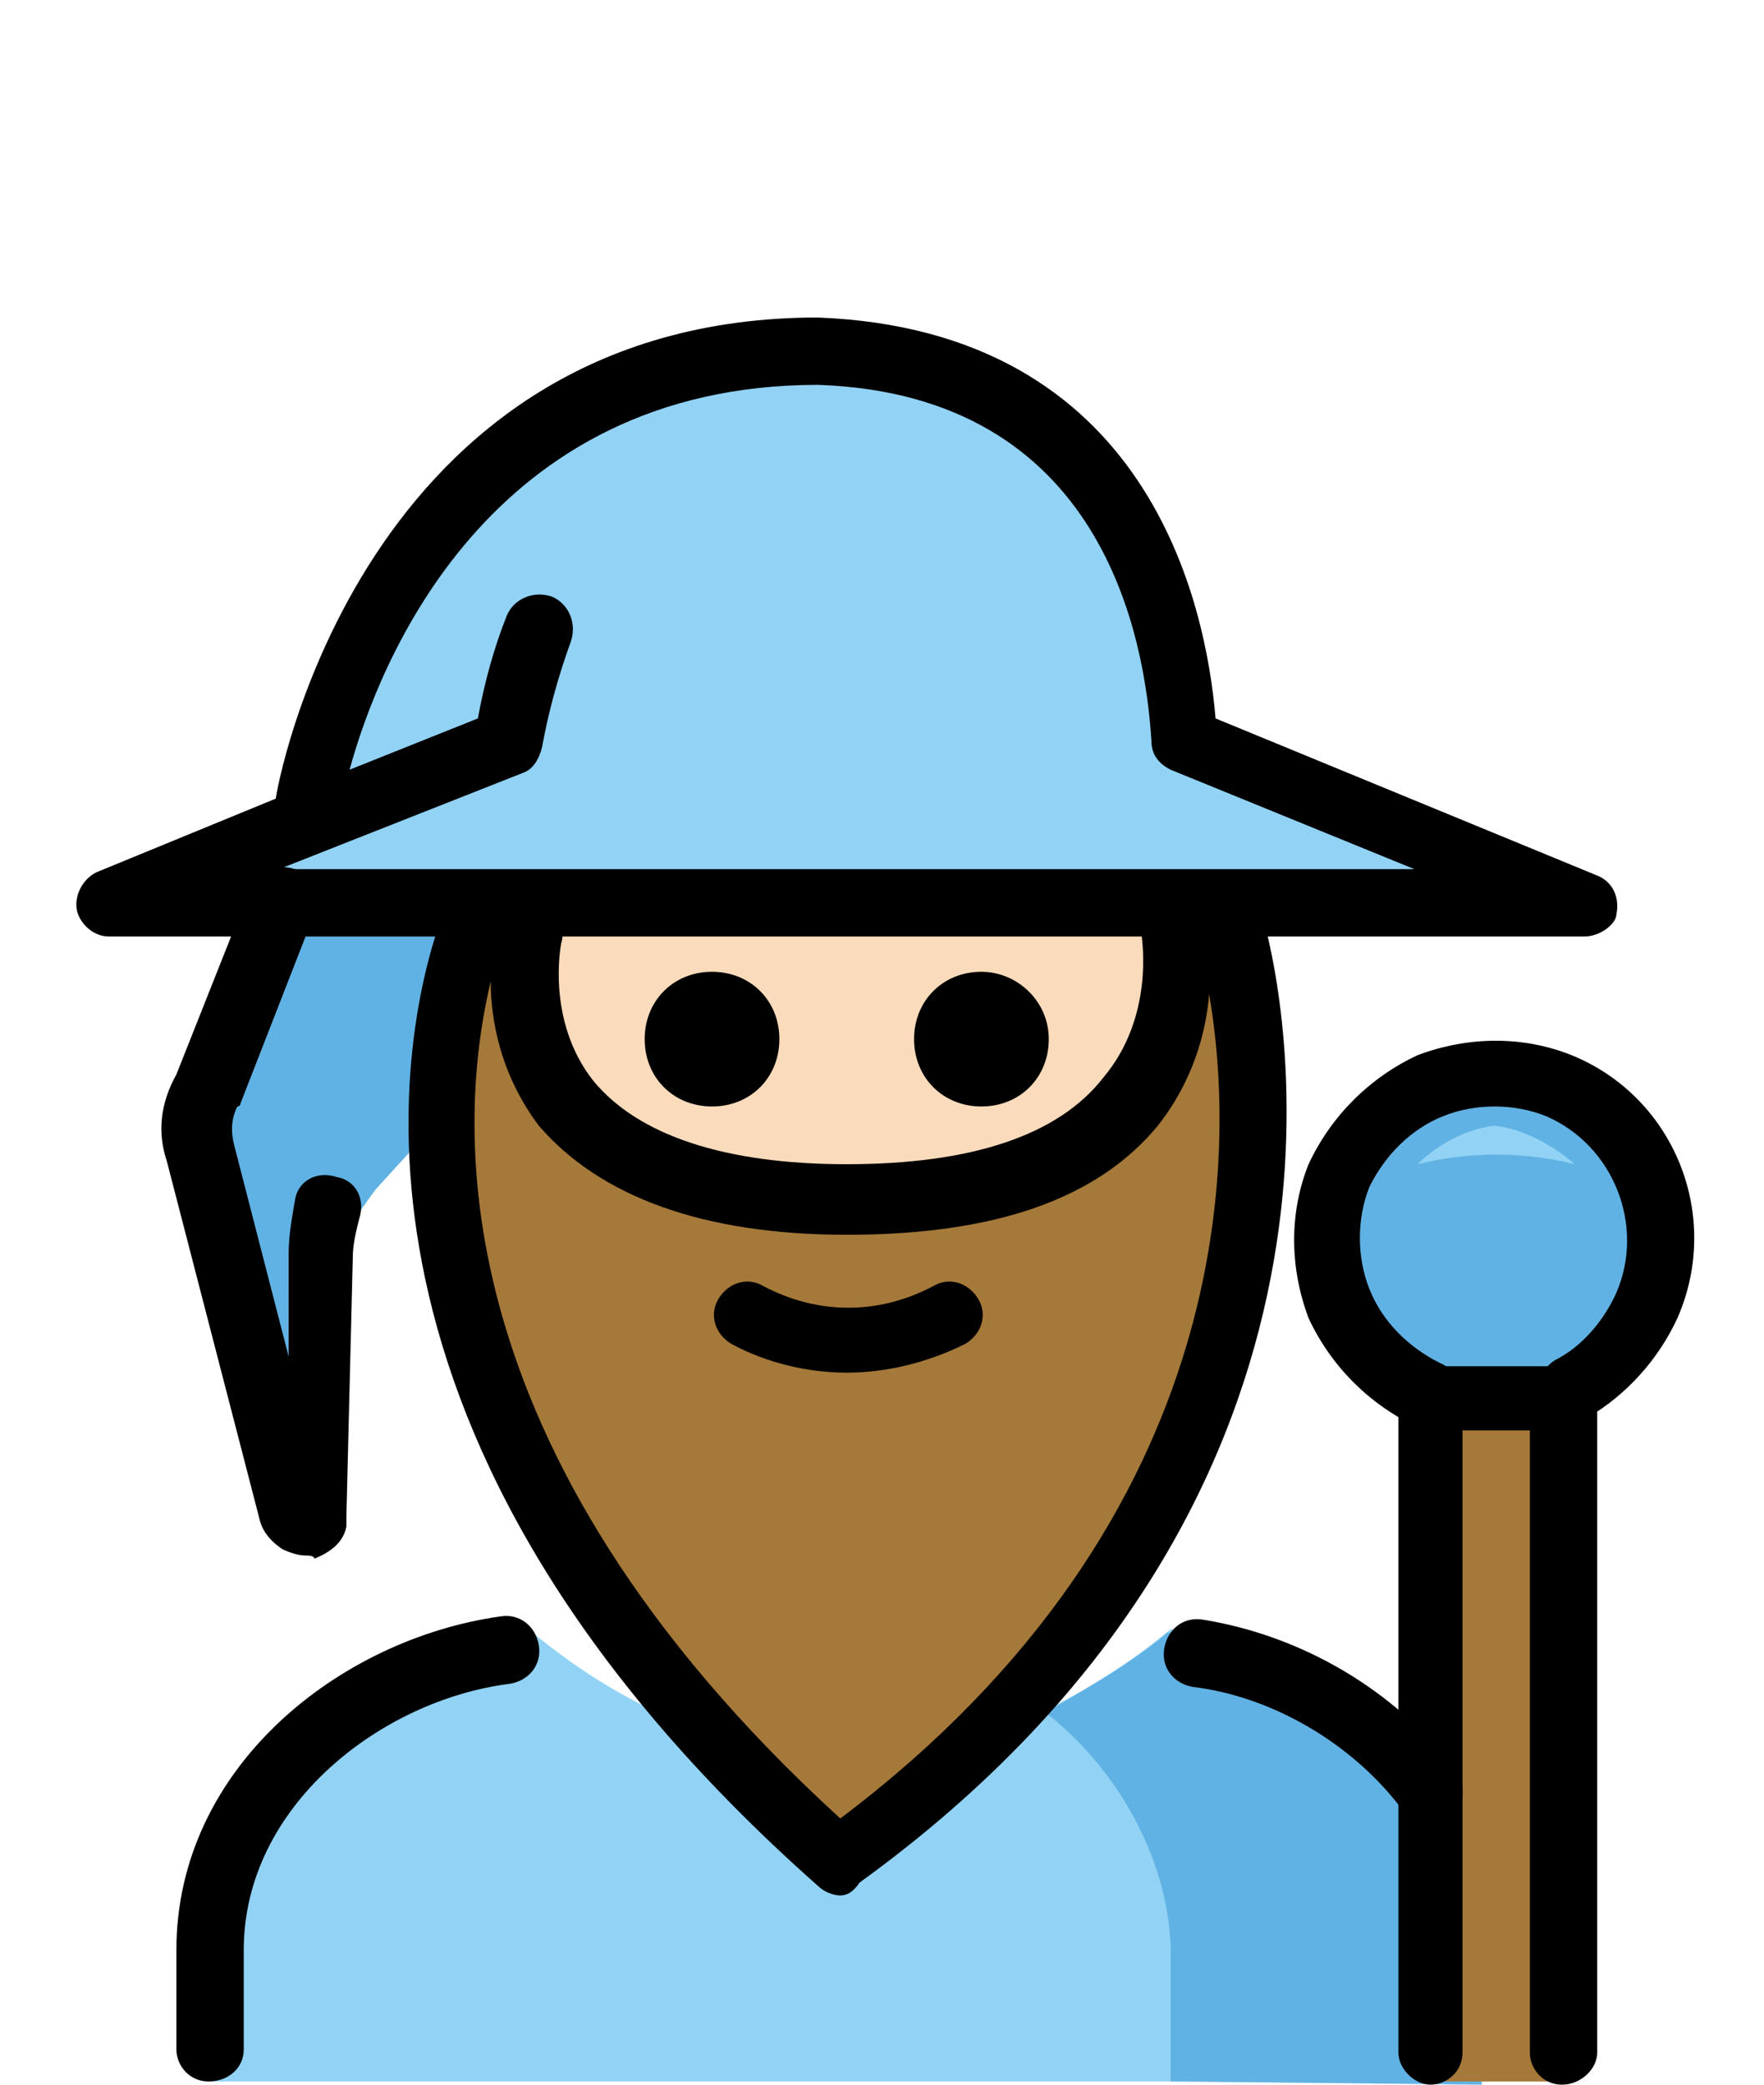 <?xml version="1.0" encoding="utf-8"?>
<!-- Generator: Adobe Illustrator 24.1.0, SVG Export Plug-In . SVG Version: 6.00 Build 0)  -->
<svg version="1.1" id="Ebene_1" xmlns="http://www.w3.org/2000/svg" xmlns:xlink="http://www.w3.org/1999/xlink" x="0px" y="0px"
	 viewBox="0 0 55 65" style="enable-background:new 0 0 55 65;" xml:space="preserve">
<style type="text/css">
	.st0{fill:#92D3F5;}
	.st1{fill:#61B2E4;}
	.st2{fill:#A57939;}
	.st3{fill:#FADCBC;}
</style>
<g>
	<g id="color">
		<g>
			<path class="st0" d="M49.4,28L37,23c-0.2-4.5-2-11.8-11.1-12.1c-12.6,0-15.3,11.5-15.3,11.5l-1,2.1l-0.6,1.3L3.4,28"/>
		</g>
		<g>
			<path class="st1" d="M8.7,28l-2.4,6c-0.3,0.6-0.4,1.3-0.2,2l3,11.2c0.1,0.2,0.3,0.3,0.5,0.3c0.1,0,0.2-0.1,0.3-0.3l0.2-8.1
				l0.6-0.6l1-1.4l8.4-9.2"/>
		</g>
		<g>
			<path class="st0" d="M6.5,64.9v-4.2c0-5.2,4.9-9.8,10.1-9.8c6.3,5.2,13.6,5.1,19.9-0.1c5.2,0,9.8,4.6,9.8,9.9v4.2"/>
		</g>
		<g>
			<path class="st1" d="M36.5,64.9v-4.2c-0.1-2.8-1.7-5.6-3.9-7.3c1-0.6,2.8-1.6,3.8-2.5c5.2,0,9.8,4.6,9.8,9.9v4.2"/>
		</g>
		<g>
			<path class="st1" d="M44.6,43.5c-2.7-1.1-3.9-4.2-2.8-6.9c1.1-2.7,4.2-3.9,6.9-2.8c2.7,1.1,3.9,4.2,2.8,6.9
				c-0.5,1.1-1.3,2-2.4,2.6"/>
		</g>
		<g>
			<path class="st0" d="M46.6,35.1c-0.9,0.1-1.8,0.6-2.4,1.2c1.6-0.4,3.3-0.4,4.9,0C48.4,35.7,47.5,35.2,46.6,35.1z"/>
		</g>
		<g>
			<polyline class="st2" points="48.7,64.9 48.7,43.5 44.5,43.5 44.5,64.9 			"/>
		</g>
	</g>
	<g id="hair">
		<g>
			<path class="st2" d="M26.2,58c14-10.1,13.7-23.2,12.2-28.9h-1.8c0,0,1.7,8.3-10.2,8.3s-9.9-8.3-9.9-8.3h-1.8
				C13,34.1,12.1,45.6,26.2,58z"/>
		</g>
	</g>
	<g id="skin">
		<g>
			<path class="st3" d="M36.6,28.1c0,0,1.7,9.3-10.2,9.3s-9.9-9.3-9.9-9.3"/>
		</g>
	</g>
	<g id="line">
		<g>
			<path d="M9.5,48.5c-0.2,0-0.5-0.1-0.7-0.2c-0.3-0.2-0.6-0.5-0.7-0.9L5.2,36.2c-0.3-0.9-0.2-1.8,0.3-2.7l2.3-5.8
				c0.2-0.5,0.8-0.8,1.4-0.6c0.5,0.2,0.8,0.8,0.6,1.4l-2.3,5.9c0,0,0,0.1-0.1,0.1c-0.2,0.4-0.2,0.8-0.1,1.2L9,42.3L9,39.1
				c0-0.6,0.1-1.1,0.2-1.7c0.1-0.6,0.7-0.9,1.3-0.7c0.6,0.1,0.9,0.7,0.7,1.3c-0.1,0.4-0.2,0.8-0.2,1.2l-0.2,8.1c0,0.1,0,0.2,0,0.3
				c-0.1,0.5-0.5,0.8-1,1C9.8,48.5,9.6,48.5,9.5,48.5z M10.2,46.9L10.2,46.9L10.2,46.9z"/>
		</g>
		<g>
			<path d="M49.4,29.2h-46c-0.5,0-0.9-0.4-1-0.8c-0.1-0.5,0.2-1,0.6-1.2l5.6-2.3c0,0,0,0,0,0c0-0.2,2.6-15,16.9-15
				c10.3,0.4,12.1,8.9,12.4,12.5l11.9,4.9c0.5,0.2,0.7,0.7,0.6,1.2C50.4,28.8,49.9,29.2,49.4,29.2z M8.7,27.1h35.4l-7.6-3.1
				c-0.4-0.2-0.6-0.5-0.6-0.9c-0.2-3.2-1.5-10.8-10.4-11.1c-10.3,0-13.7,8.7-14.6,12l4-1.6c0.2-1.1,0.5-2.2,0.9-3.2
				c0.2-0.5,0.8-0.8,1.4-0.6c0.5,0.2,0.8,0.8,0.6,1.4c-0.4,1.1-0.7,2.2-0.9,3.3c-0.1,0.4-0.3,0.7-0.6,0.8L8.7,27.1z"/>
		</g>
		<g>
			<path d="M44.6,44.6c-0.1,0-0.3,0-0.4-0.1c-1.5-0.7-2.7-1.9-3.4-3.4c-0.6-1.6-0.6-3.3,0-4.8c0.7-1.5,1.9-2.7,3.4-3.4
				c1.6-0.6,3.3-0.6,4.8,0c3.2,1.3,4.7,5,3.3,8.2c-0.6,1.3-1.6,2.4-2.8,3.1c-0.5,0.3-1.1,0.1-1.4-0.4c-0.3-0.5-0.1-1.1,0.4-1.4
				c0.8-0.4,1.5-1.2,1.9-2.1c0.9-2.1-0.1-4.6-2.2-5.5c-1-0.4-2.2-0.4-3.2,0c-1,0.4-1.8,1.2-2.3,2.2c-0.4,1-0.4,2.2,0,3.2
				c0.4,1,1.2,1.8,2.2,2.3c0.5,0.2,0.8,0.8,0.6,1.4C45.4,44.4,45,44.6,44.6,44.6z"/>
		</g>
		<g>
			<path d="M48.7,65c-0.6,0-1-0.5-1-1V44.6h-2.1V64c0,0.6-0.5,1-1,1s-1-0.5-1-1V43.6c0-0.6,0.5-1,1-1h4.2c0.6,0,1,0.5,1,1V64
				C49.8,64.5,49.3,65,48.7,65z"/>
		</g>
		<g>
			<path d="M44.5,56.8c-0.3,0-0.6-0.1-0.8-0.4c-1.5-2-4-3.5-6.5-3.8c-0.6-0.1-1-0.6-0.9-1.2c0.1-0.6,0.6-1,1.2-0.9
				c3.1,0.5,6,2.2,7.9,4.7c0.3,0.5,0.3,1.1-0.2,1.5C45,56.7,44.8,56.8,44.5,56.8z"/>
		</g>
		<g>
			<path d="M6.5,64.9c-0.6,0-1-0.5-1-1v-3.1c0-5.7,5.1-9.7,10.1-10.4c0.6-0.1,1.1,0.3,1.2,0.9c0.1,0.6-0.3,1.1-0.9,1.2
				c-4,0.5-8.3,3.8-8.3,8.3v3.1C7.6,64.5,7.1,64.9,6.5,64.9z"/>
		</g>
		<g>
			<path d="M32.7,32.4c0,1.2-0.9,2.1-2.1,2.1c-1.2,0-2.1-0.9-2.1-2.1c0-1.2,0.9-2.1,2.1-2.1C31.7,30.3,32.7,31.2,32.7,32.4"/>
		</g>
		<g>
			<path d="M24.3,32.4c0,1.2-0.9,2.1-2.1,2.1c-1.2,0-2.1-0.9-2.1-2.1c0-1.2,0.9-2.1,2.1-2.1C23.4,30.3,24.3,31.2,24.3,32.4"/>
		</g>
		<g>
			<path d="M26.4,42.8c-1.2,0-2.5-0.3-3.6-0.9c-0.5-0.3-0.7-0.9-0.4-1.4c0.3-0.5,0.9-0.7,1.4-0.4c1.7,0.9,3.6,0.9,5.3,0
				c0.5-0.3,1.1-0.1,1.4,0.4c0.3,0.5,0.1,1.1-0.4,1.4C28.9,42.5,27.6,42.8,26.4,42.8z"/>
		</g>
		<g>
			<path d="M26.2,59.1c-0.2,0-0.5-0.1-0.7-0.3c-15.7-13.9-13-26.5-11.8-30c0.1-0.4,0.5-0.7,1-0.7h1.8c0.3,0,0.6,0.1,0.8,0.4
				c0.2,0.3,0.3,0.6,0.2,0.9c0,0-0.5,2.4,1,4.3c1.4,1.7,4.1,2.6,7.9,2.6c3.9,0,6.6-0.9,8-2.7c1.6-1.9,1.2-4.3,1.2-4.4
				c-0.1-0.3,0-0.6,0.2-0.9c0.2-0.2,0.5-0.4,0.8-0.4h1.8c0.5,0,0.9,0.3,1,0.8c0.8,2.9,3.7,18.2-12.6,30C26.6,59,26.4,59.1,26.2,59.1
				z M15.3,30.6c-1,4.2-1.8,14.5,10.9,26.1C38.8,47.2,38.5,35.6,37.7,31c-0.1,1.2-0.5,2.7-1.6,4.1c-1.9,2.3-5.1,3.4-9.7,3.4
				c-4.5,0-7.7-1.2-9.6-3.4C15.6,33.5,15.3,31.8,15.3,30.6z"/>
		</g>
	</g>
</g>
</svg>
